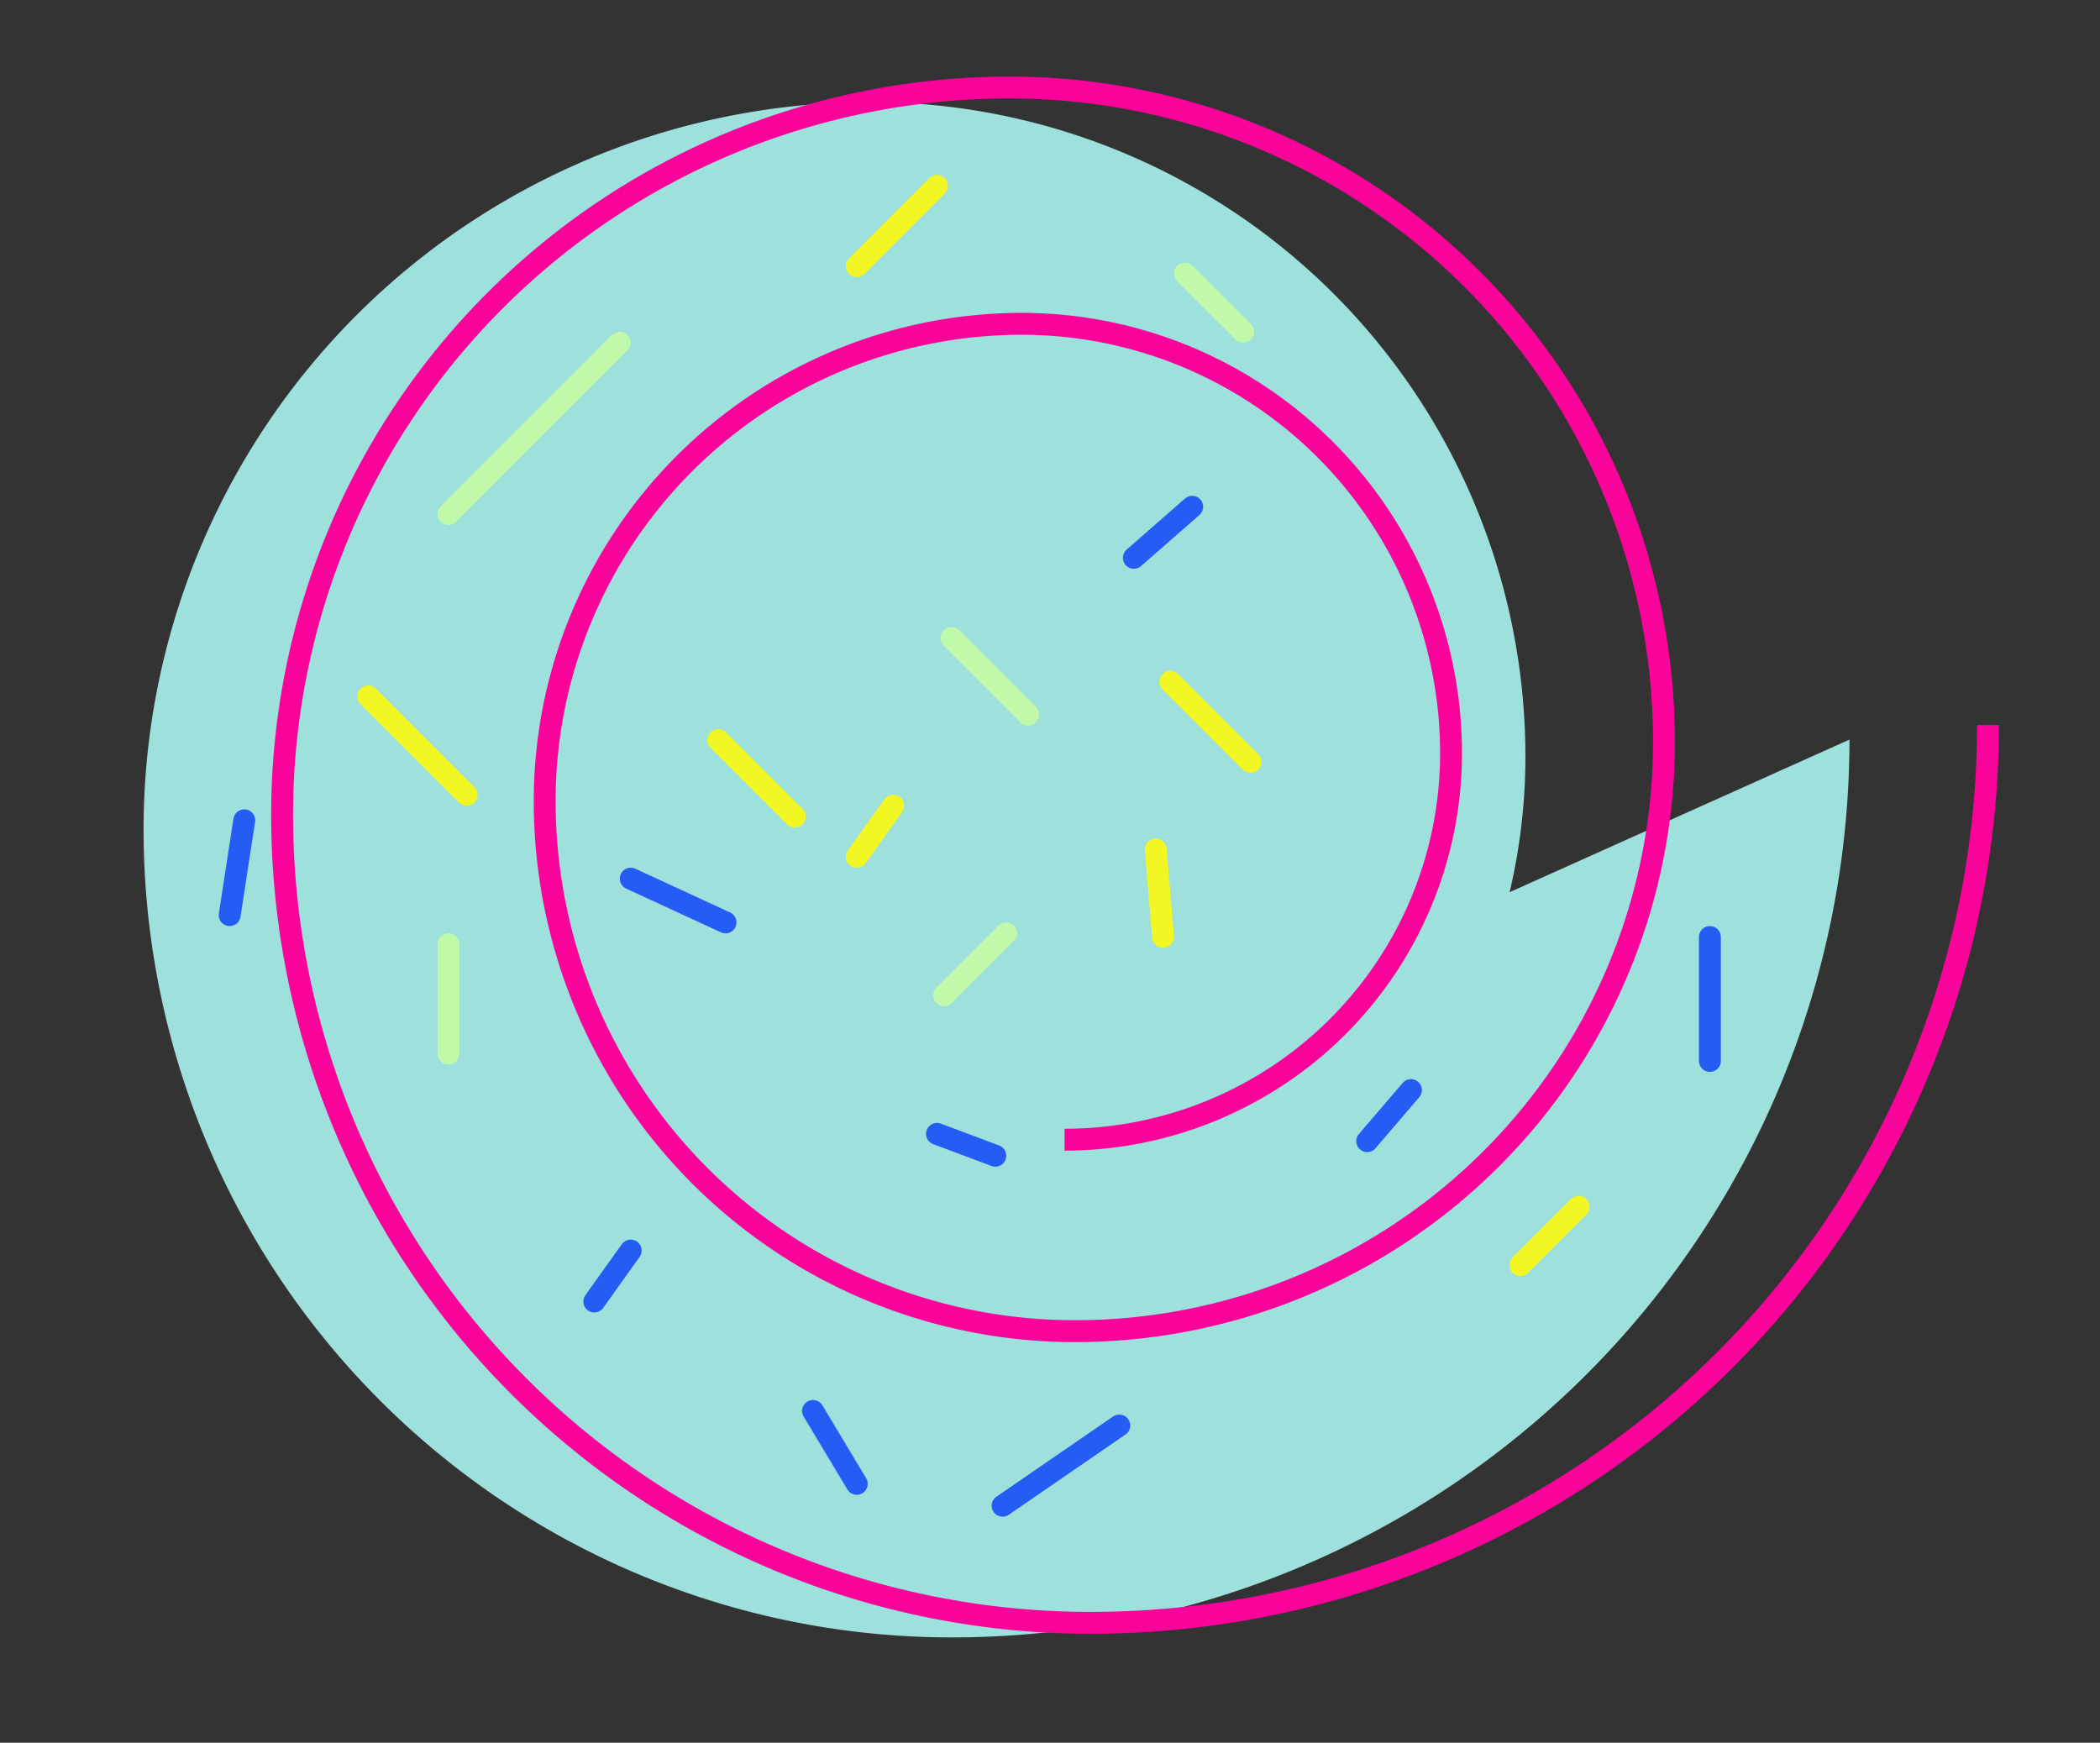 <svg id="Layer_1" data-name="Layer 1" xmlns="http://www.w3.org/2000/svg" viewBox="0 0 288 239"><rect x="0" y="0" width="288" height="239" fill="#333333" stroke="none"/><defs><style>.cls-1{fill:#9de0dc;}.cls-2,.cls-3,.cls-4,.cls-5{fill:none;stroke-width:3px;}.cls-2{stroke:#f9039b;stroke-miterlimit:10;}.cls-3{stroke:#c1f9aa;}.cls-3,.cls-4,.cls-5{stroke-linecap:round;stroke-linejoin:round;}.cls-4{stroke:#f2f723;}.cls-5{stroke:#255cf4;}</style></defs><title>Assetts</title><path class="cls-1" d="M253.64,101.43A123.14,123.14,0,0,1,130.51,224.56,110.82,110.82,0,0,1,19.69,113.74,99.74,99.74,0,0,1,119.43,14a89.77,89.77,0,0,1,89.77,89.77,80.79,80.79,0,0,1-80.79,80.79,72.71,72.71,0,0,1-72.71-72.71,65.44,65.44,0,0,1,65.44-65.44A58.9,58.9,0,0,1,180,105.3a53,53,0,0,1-53,53"/><path class="cls-2" d="M272.64,99.43A123.14,123.14,0,0,1,149.51,222.56,110.82,110.82,0,0,1,38.69,111.74,99.74,99.74,0,0,1,138.43,12a89.77,89.77,0,0,1,89.77,89.77,80.79,80.79,0,0,1-80.79,80.79,72.71,72.71,0,0,1-72.71-72.71,65.44,65.44,0,0,1,65.44-65.44A58.9,58.9,0,0,1,199,103.3a53,53,0,0,1-53,53"/><line class="cls-3" x1="130.5" y1="87.5" x2="141" y2="98"/><line class="cls-3" x1="129.5" y1="136.5" x2="138" y2="128"/><line class="cls-3" x1="61.5" y1="129.5" x2="61.5" y2="144.5"/><line class="cls-3" x1="61.5" y1="70.5" x2="85" y2="47"/><line class="cls-3" x1="162.5" y1="37.5" x2="170.5" y2="45.5"/><line class="cls-4" x1="216.5" y1="165.5" x2="208.5" y2="173.5"/><line class="cls-4" x1="50.5" y1="95.5" x2="64" y2="109"/><line class="cls-4" x1="98.5" y1="101.5" x2="109" y2="112"/><line class="cls-4" x1="128.5" y1="25.5" x2="117.5" y2="36.5"/><line class="cls-4" x1="160.5" y1="93.5" x2="171.5" y2="104.5"/><line class="cls-4" x1="159.5" y1="128.5" x2="158.5" y2="116.5"/><line class="cls-4" x1="122.5" y1="110.5" x2="117.5" y2="117.5"/><line class="cls-5" x1="81.5" y1="178.5" x2="86.5" y2="171.5"/><line class="cls-5" x1="163.5" y1="69.5" x2="155.5" y2="76.5"/><line class="cls-5" x1="111.5" y1="193.5" x2="117.5" y2="203.5"/><line class="cls-5" x1="33.5" y1="112.5" x2="31.5" y2="125.5"/><line class="cls-5" x1="86.5" y1="120.5" x2="99.5" y2="126.5"/><line class="cls-5" x1="153.5" y1="195.5" x2="137.5" y2="206.5"/><line class="cls-5" x1="234.5" y1="128.5" x2="234.5" y2="145.5"/><line class="cls-5" x1="193.5" y1="149.5" x2="187.5" y2="156.5"/><line class="cls-5" x1="128.5" y1="155.5" x2="136.5" y2="158.5"/></svg>